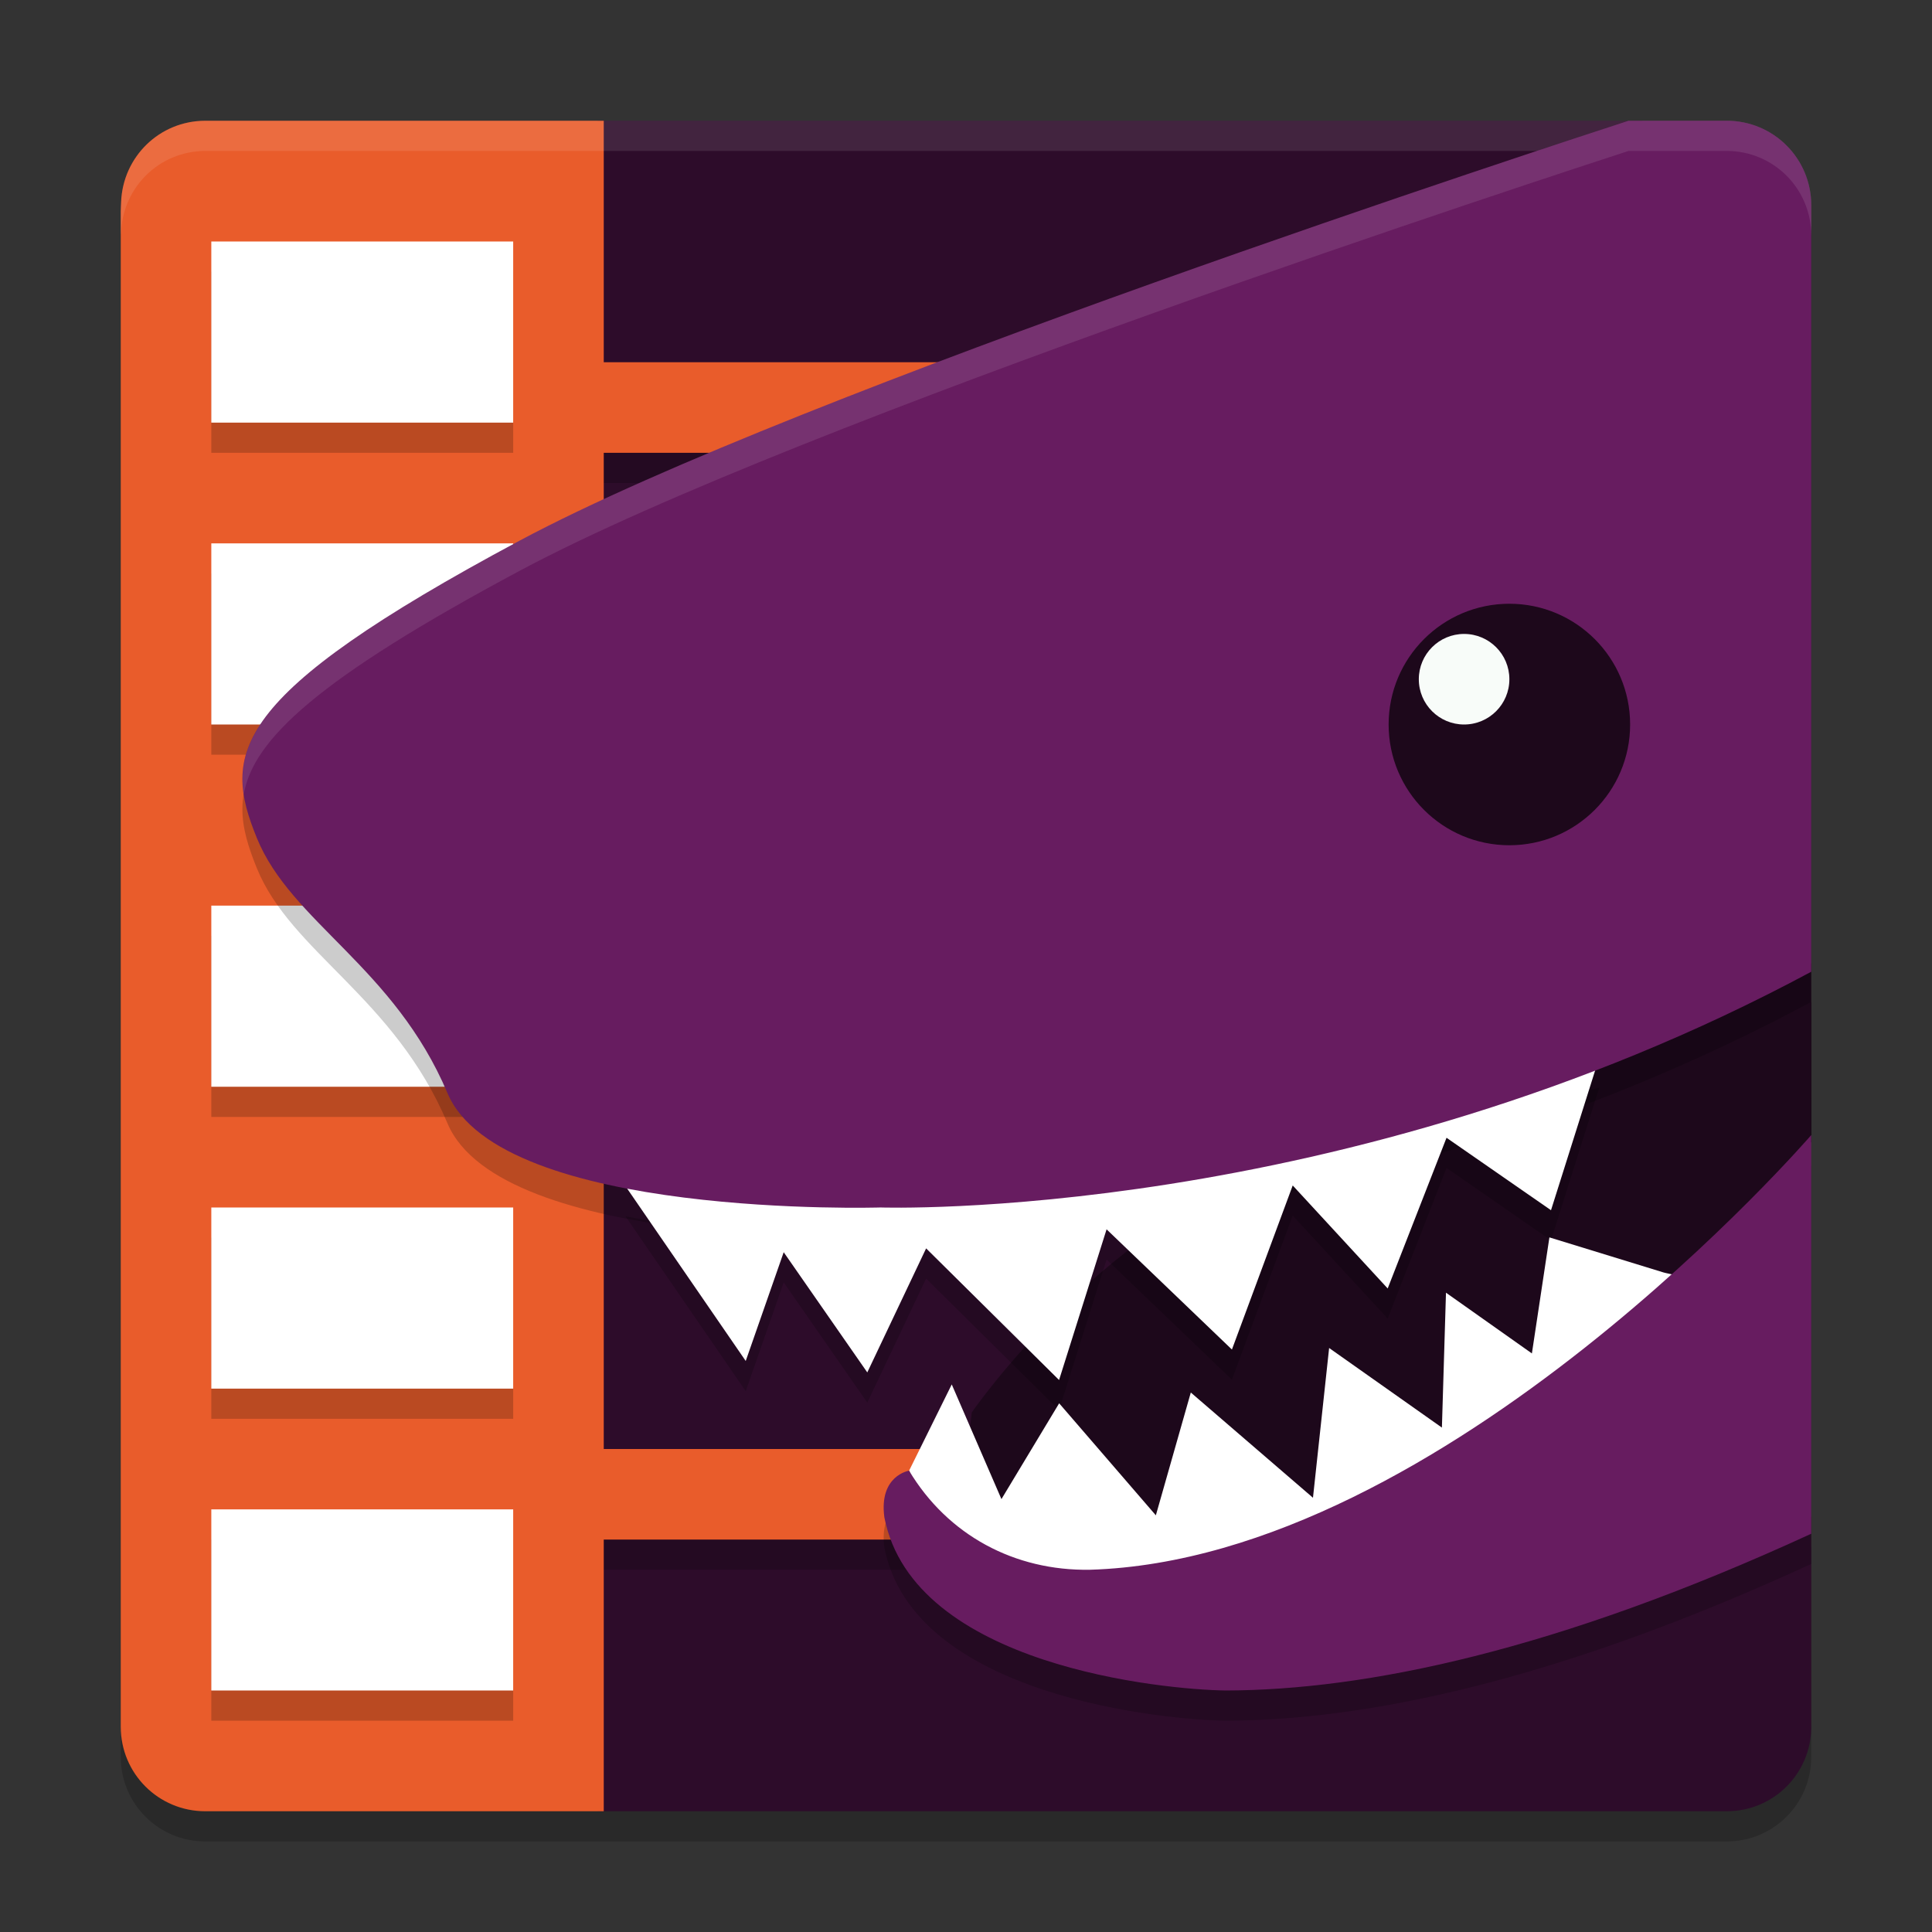 <svg xmlns="http://www.w3.org/2000/svg" width="64" height="64" version="1">
 <rect width="100%" height="100%" fill="#333333" stroke="none"/>
 <path style="opacity:0.2" d="M 6.801,5 C 6.42,5 6.056,5.078 5.727,5.215 5.571,5.279 5.421,5.359 5.281,5.449 4.541,5.931 4.045,6.757 4.012,7.703 4.011,7.737 4,7.767 4,7.801 L 4,8 4,58 4,58.199 C 4,59.75 5.25,61 6.801,61 L 6.996,61 19.801,61 20,61 57.199,61 C 58.75,61 60,59.75 60,58.199 l 0,-6.938 L 58.062,48.719 58.617,9.414 C 58.639,7.863 57.696,7.727 56.508,6.73 L 54.398,5 20,5 19.801,5 6.996,5 6.801,5 Z"/>
 <path style="fill:#2d0c2a" d="m 19.8,4 0,56 37.4,0 C 58.751,60 60,58.751 60,57.2 L 60,50.262 58.063,47.72 58.616,8.414 C 58.638,6.863 57.696,6.727 56.508,5.73 L 54.4,4 Z M 5.725,4.213 c -0.156,0.065 -0.303,0.145 -0.443,0.235 0.139,-0.09 0.288,-0.171 0.443,-0.235 z M 5.263,4.459 C 5.117,4.555 4.981,4.667 4.856,4.787 4.981,4.666 5.117,4.556 5.263,4.459 Z M 4.856,4.787 C 4.604,5.031 4.401,5.323 4.254,5.646 4.4,5.322 4.605,5.031 4.856,4.787 Z M 4.254,5.646 C 4.108,5.97 4.024,6.325 4.011,6.702 4.024,6.326 4.109,5.97 4.254,5.646 Z M 4.011,6.702 C 4.01,6.735 4,6.766 4,6.8 L 4,7 C 4,6.879 4.01,6.815 4.011,6.702 Z"/>
 <rect style="opacity:0.2" width="14" height="2" x="19" y="50"/>
 <rect style="opacity:0.2" width="14" height="2" x="19" y="14"/>
 <path style="fill:#e95c2b" d="M 6.8,4 C 5.283,4 4.064,5.197 4.011,6.702 4.01,6.815 4,6.879 4,7 L 4,57 4,57.2 C 4,58.751 5.249,60 6.8,60 L 6.997,60 20,60 l 0,-9 13.512,0 0,-3 L 20,48 l 0,-33 13.512,0 0,-3 L 20,12 20,4 6.997,4 Z"/>
 <path style="opacity:0.1;fill:#ffffff" d="M 6.801 4 C 6.421 4 6.055 4.079 5.727 4.215 C 5.571 4.279 5.421 4.359 5.281 4.449 C 4.541 4.931 4.045 5.757 4.012 6.703 C 4.011 6.737 4 6.767 4 6.801 L 4 7 L 4 7.801 C 4 7.767 4.011 7.737 4.012 7.703 C 4.045 6.757 4.541 5.931 5.281 5.449 C 5.421 5.359 5.571 5.279 5.727 5.215 C 6.055 5.079 6.421 5 6.801 5 L 6.996 5 L 20 5 L 57.199 5 C 58.75 5 60 6.25 60 7.801 L 60 6.801 C 60 5.25 58.75 4 57.199 4 L 20 4 L 6.996 4 L 6.801 4 z"/>
 <path style="opacity:0.2" d="m 7,9 0,6 10,0 0,-6 z m 0,10 0,6 10,0 0,-6 z m 0,12 0,6 10,0 0,-6 z m 0,10 0,6 10,0 0,-6 z m 0,10 0,6 10,0 0,-6 z"/>
 <path style="fill:#ffffff" d="m 7,8 0,6 10,0 0,-6 z m 0,10 0,6 10,0 0,-6 z m 0,12 0,6 10,0 0,-6 z m 0,10 0,6 10,0 0,-6 z m 0,10 0,6 10,0 0,-6 z"/>
 <path style="fill-rule:evenodd" d="m 59.999,33.191 c -5.69,3.056 -11.344,5.002 -16.234,6.25 -0.203,0.061 -0.429,0.139 -0.625,0.195 -6.418,1.833 -10.949,8.152 -10.949,8.152 l -0.355,3.176 c 0.576,0.25 5.969,2.461 13.127,0.008 7.182,-2.461 14.315,-12.147 15.037,-13.144 z"/>
 <path style="fill-rule:evenodd" d="m 51.326,41.99 -0.58,3.844 -2.846,-2.012 -0.135,4.469 -3.736,-2.637 -0.535,4.961 -4.047,-3.486 -1.158,4.068 -3.203,-3.711 -1.912,3.174 -1.646,-3.799 -1.412,2.855 c 0.175,0.187 0.357,0.347 0.535,0.523 0.445,0.345 0.967,0.643 0.967,0.643 0,0 5.782,2.682 13.346,0.09 3.837,-1.315 7.626,-4.677 10.465,-7.689 -0.109,-0.043 -0.202,-0.092 -0.32,-0.131 z"/>
 <ellipse style="opacity:0.2" cx="50.122" cy="24.72" rx="3.838" ry="3.855"/>
 <ellipse style="opacity:0.2" cx="48.36" cy="22.95" rx=".944" ry=".948"/>
 <path style="fill:#1d081b;fill-rule:evenodd" d="m 60,31.912 c -5.69,3.056 -11.345,5.002 -16.235,6.25 -0.203,0.061 -0.429,0.139 -0.625,0.195 -6.418,1.833 -10.949,8.432 -10.949,8.432 l -0.355,3.176 c 0.576,0.25 5.969,2.461 13.127,0.008 C 52.144,47.511 59.278,38.738 60,37.74 Z"/>
 <path style="opacity:0.2" d="M 53.949,5 C 51.758,5.711 26.494,13.945 17.218,18.907 7.529,24.09 7.377,25.983 8.51,28.764 c 1.133,2.781 4.554,4.28 6.315,8.451 1.762,4.171 14.345,3.784 14.345,3.784 0,0 15.312,0.526 30.83,-7.809 L 60,7.8 C 60,6.249 58.751,5 57.2,5 Z M 60,38.6 c 0,0 -12.112,14.042 -23.89,14.4 -2.505,0.043 -4.716,-1.148 -5.996,-3.282 0,0 -1.006,0.157 -0.818,1.548 C 30.261,56.196 38.574,56.973 40.608,57 45.203,56.987 51.509,55.713 60,51.807 Z"/>
 <path style="opacity:0.2;fill-rule:evenodd" d="m 52.98,36.038 c 0,0 -0.078,0.012 -0.078,0.012 C 39,38.599 29.17,39.697 29.17,39.697 c 0,0 -4.467,1.44 -8.451,0.593 l 3.984,5.793 1.258,-3.603 2.769,3.982 1.949,-4.109 4.404,4.361 1.574,-4.992 4.152,3.982 2.014,-5.435 3.146,3.412 1.949,-4.992 3.461,2.4 1.51,-4.781 z"/>
 <path style="fill:#ffffff;fill-rule:evenodd" d="m 52.98,35.039 c 0,0 -0.078,0.012 -0.078,0.012 C 39,37.6 29.17,38.698 29.17,38.698 c 0,0 -4.467,1.44 -8.451,0.593 l 3.984,5.793 1.258,-3.603 2.769,3.982 1.949,-4.109 4.404,4.361 1.574,-4.992 4.152,3.982 2.014,-5.435 3.146,3.412 1.949,-4.992 3.461,2.4 1.51,-4.781 z"/>
 <path style="fill:#ffffff;fill-rule:evenodd" d="m 51.326,40.99 -0.58,3.844 -2.846,-2.012 -0.135,4.469 -3.736,-2.637 -0.535,4.961 -4.047,-3.486 -1.158,4.068 -3.203,-3.711 -1.912,3.174 -1.646,-3.799 -1.412,2.855 c 0.175,0.187 -0.45,1.155 -0.272,1.331 0.445,0.345 0.16,1.219 0.16,1.219 0,0 8.204,3.028 15.767,0.436 3.837,-1.315 7.626,-6.292 10.465,-9.304 -0.109,-0.043 -1.009,-0.208 -1.128,-0.246 z"/>
 <path style="fill:#671c60" d="M 53.949,4 C 51.758,4.711 26.494,12.945 17.218,17.907 7.529,23.09 7.377,24.983 8.51,27.764 c 1.133,2.781 4.554,4.28 6.315,8.451 1.762,4.171 14.345,3.784 14.345,3.784 0,0 15.312,0.526 30.83,-7.809 L 60,6.8 C 60,5.249 58.751,4 57.2,4 Z M 60,37.6 c 0,0 -12.112,14.042 -23.89,14.4 -2.505,0.043 -4.716,-1.148 -5.996,-3.282 0,0 -1.006,0.157 -0.818,1.548 C 30.261,55.196 38.574,55.973 40.608,56 45.203,55.987 51.509,54.713 60,50.807 Z"/>
 <circle style="fill:#1d081b" cx="50" cy="24" r="4"/>
 <circle style="fill:#f8fcf9" cx="48.5" cy="22.5" r="1.5"/>
 <path style="opacity:0.1;fill:#ffffff" d="M 53.949,4 C 51.759,4.711 26.495,12.945 17.219,17.906 9.281,22.152 7.748,24.191 8.074,26.318 8.383,24.5 10.521,22.489 17.219,18.906 26.495,13.945 51.759,5.711 53.949,5 l 3.25,0 C 58.75,5 60,6.25 60,7.801 l 0,-1 C 60,5.25 58.75,4 57.199,4 Z"/>
</svg>
